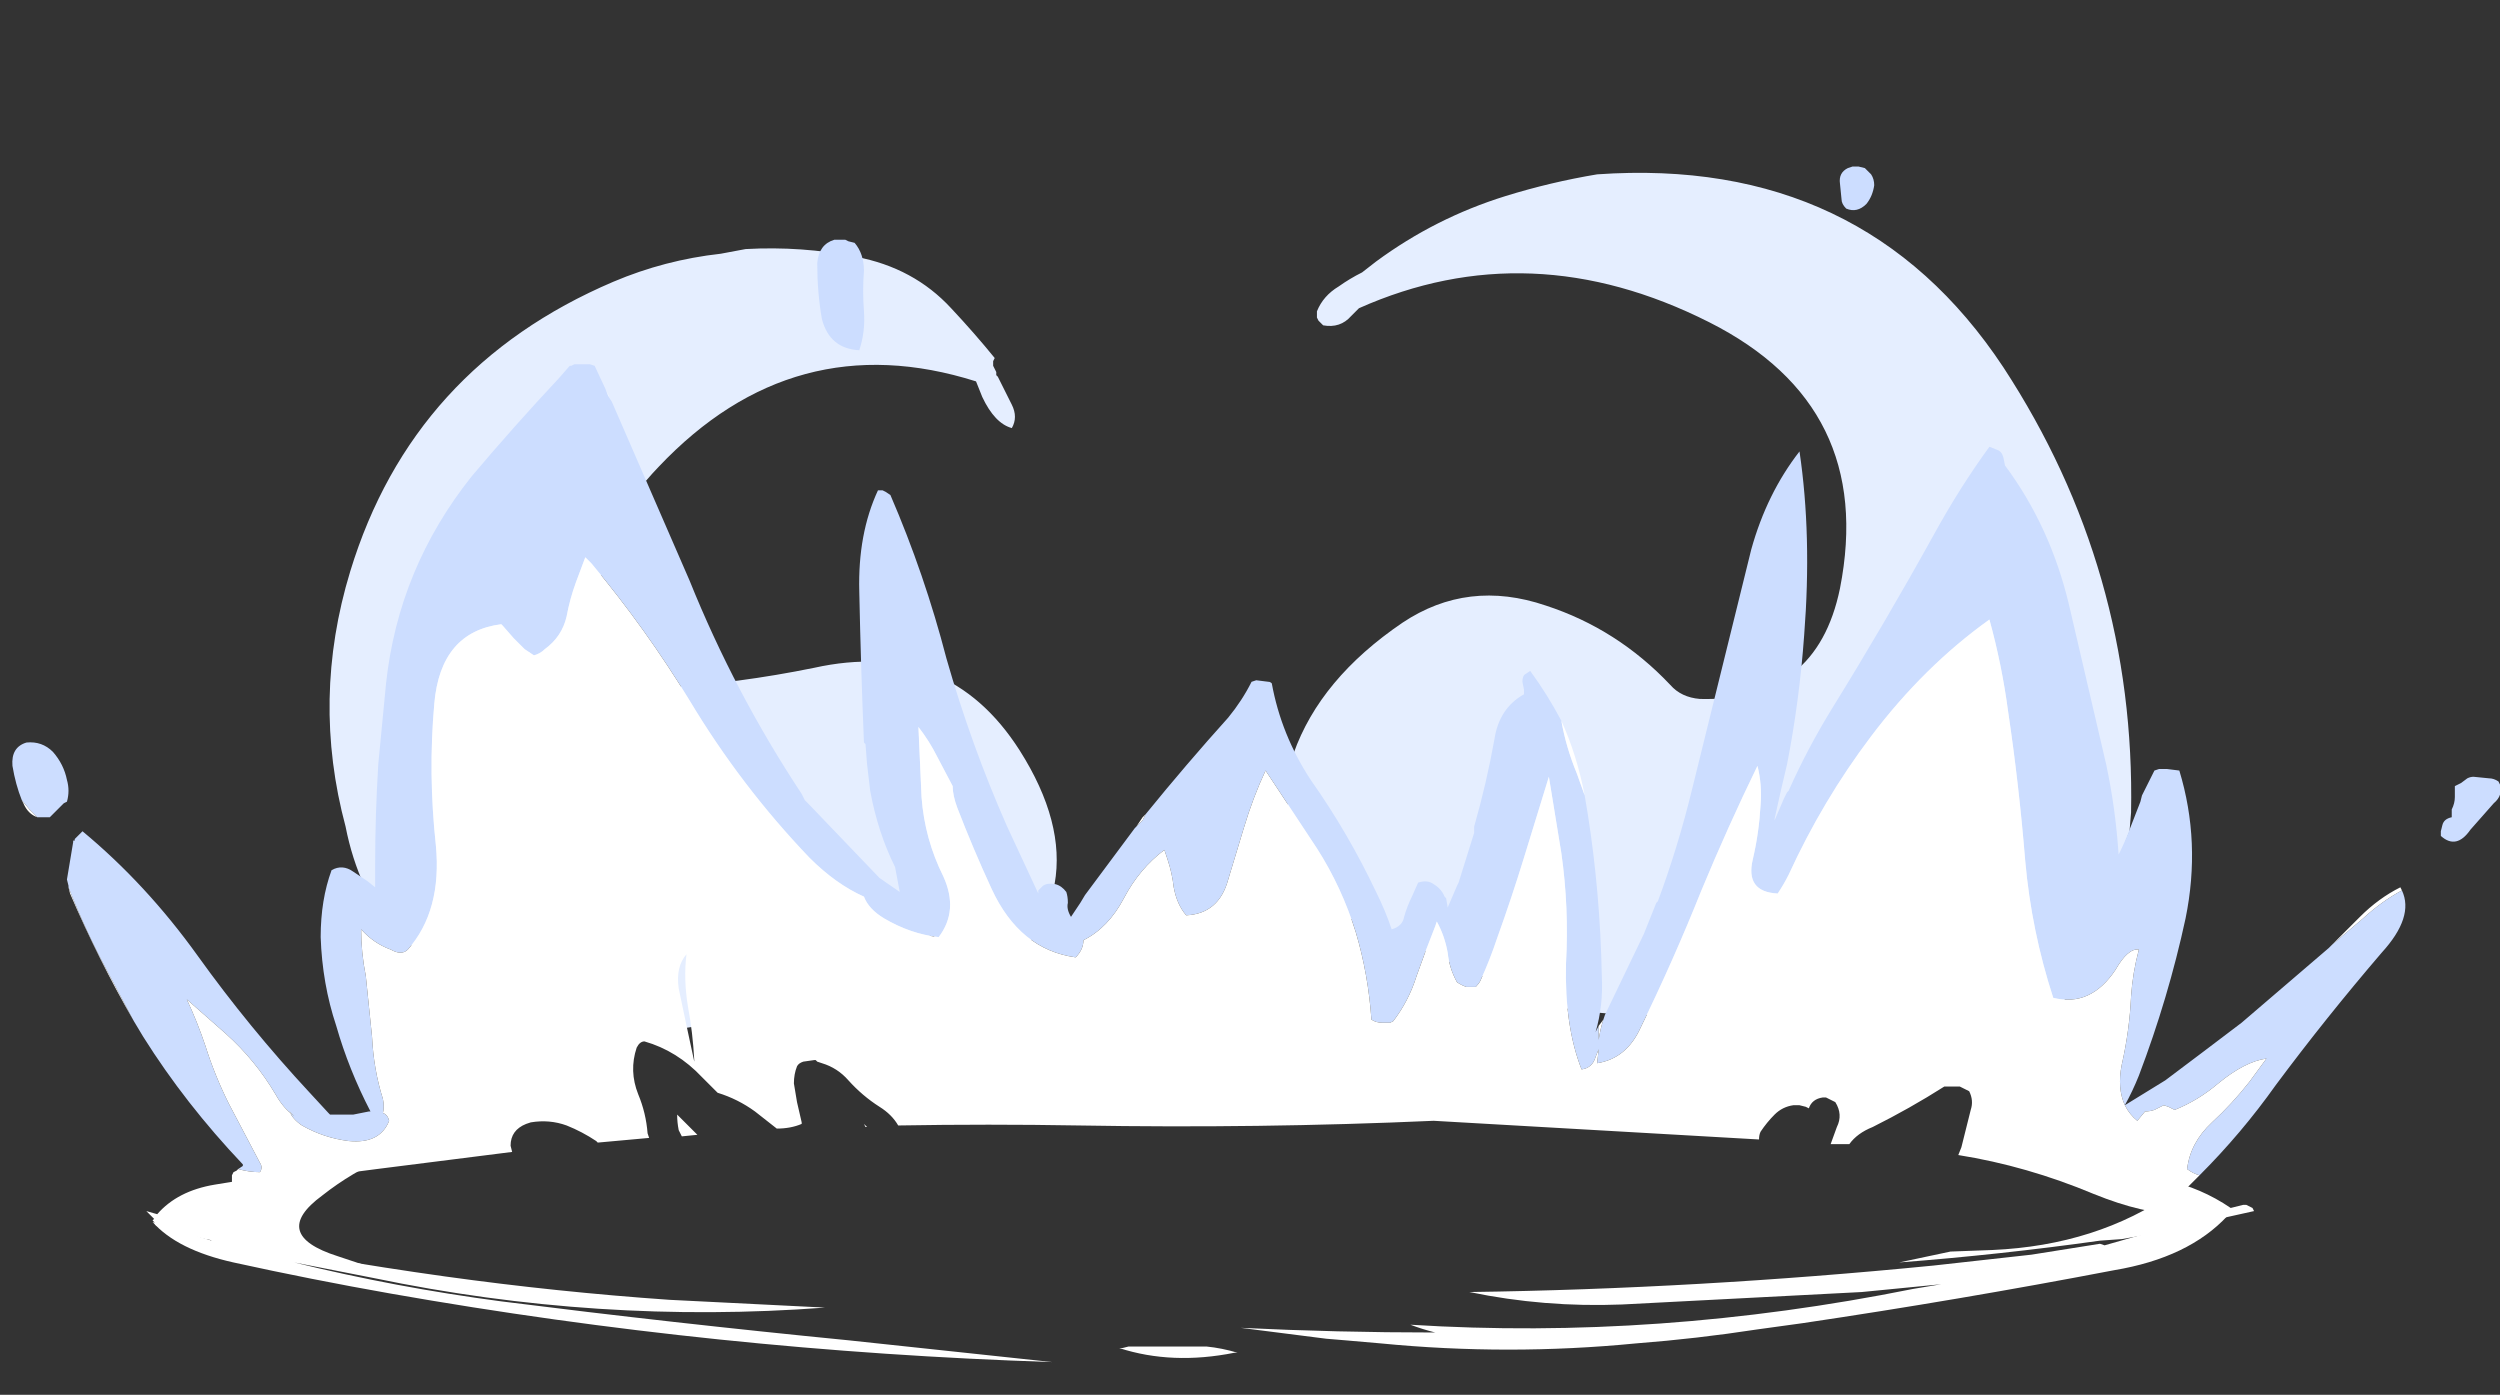 <?xml version="1.0" encoding="UTF-8" standalone="no"?>
<svg xmlns:ffdec="https://www.free-decompiler.com/flash" xmlns:xlink="http://www.w3.org/1999/xlink" ffdec:objectType="frame" height="313.6px" width="562.1px" xmlns="http://www.w3.org/2000/svg">
  <rect width="100%" height="100%" fill="#333333" stroke="none"/>
  <g transform="matrix(1.0, 0.0, 0.0, 1.0, 291.55, 266.35)">
    <use ffdec:characterId="2623" height="38.4" transform="matrix(7.0, 0.0, 0.0, 7.0, -288.75, -228.9)" width="79.9" xlink:href="#shape0"/>
  </g>
  <defs>
    <g id="shape0" transform="matrix(1.0, 0.0, 0.0, 1.0, 41.25, 32.7)">
      <path d="M2.1 -29.3 L2.55 -29.65 Q4.45 -31.05 6.7 -31.75 8.15 -32.2 9.65 -32.45 18.2 -33.05 22.7 -26.25 26.95 -19.75 26.8 -11.95 L26.75 -11.35 24.65 -5.9 11.2 -5.45 Q9.65 -5.45 8.15 -5.75 L-0.6 -9.55 -0.1 -13.85 Q0.75 -16.25 3.4 -18.05 5.5 -19.45 8.0 -18.6 10.3 -17.85 12.0 -16.05 12.35 -15.65 12.95 -15.6 16.7 -15.5 17.45 -19.15 18.6 -25.0 13.25 -27.7 7.5 -30.6 2.0 -28.15 L1.75 -27.9 Q1.4 -27.5 0.85 -27.6 L0.7 -27.75 0.65 -27.85 0.65 -28.05 Q0.85 -28.55 1.35 -28.85 1.7 -29.1 2.1 -29.3 M-17.7 -30.05 Q-15.9 -30.15 -14.15 -29.8 -12.3 -29.45 -11.1 -28.15 -10.35 -27.35 -9.7 -26.55 L-9.75 -26.45 -9.75 -26.3 -9.65 -26.1 -9.65 -26.0 -9.6 -25.95 -9.15 -25.05 Q-8.95 -24.65 -9.15 -24.3 -9.7 -24.45 -10.1 -25.3 L-10.3 -25.8 Q-16.15 -27.65 -20.5 -23.05 -23.85 -19.55 -21.15 -16.2 L-20.4 -15.95 Q-17.95 -16.1 -15.5 -16.6 -11.2 -17.55 -8.9 -13.95 -5.95 -9.3 -10.3 -6.1 L-11.7 -8.05 Q-16.15 -5.05 -22.1 -4.8 L-28.9 -7.9 Q-30.15 -9.45 -30.55 -11.5 -31.65 -15.6 -30.4 -19.7 -28.4 -26.25 -21.95 -29.0 -20.3 -29.7 -18.5 -29.9 L-17.7 -30.05" fill="#e5eeff" fill-rule="evenodd" stroke="none"/>
      <path d="M18.25 -32.65 L18.45 -32.45 Q18.55 -32.3 18.55 -32.1 18.5 -31.75 18.3 -31.5 18.0 -31.2 17.65 -31.35 17.5 -31.5 17.5 -31.65 L17.45 -32.15 Q17.4 -32.5 17.7 -32.65 L17.85 -32.7 18.05 -32.7 18.25 -32.65 M9.85 -5.3 L9.9 -5.45 11.15 -8.05 11.55 -9.05 11.6 -9.1 Q12.25 -10.85 12.7 -12.7 L14.6 -20.4 Q15.1 -22.2 16.15 -23.55 16.55 -20.85 16.3 -17.65 16.15 -15.55 15.75 -13.5 L15.55 -12.65 15.35 -11.75 15.35 -11.7 15.65 -12.4 15.75 -12.6 15.8 -12.65 Q16.4 -14.0 17.2 -15.3 18.9 -18.05 20.45 -20.85 21.3 -22.4 22.25 -23.7 L22.5 -23.6 Q22.65 -23.55 22.7 -23.35 L22.75 -23.1 Q24.2 -21.15 24.8 -18.65 L26.0 -13.5 Q26.3 -12.1 26.4 -10.6 26.6 -11.0 26.75 -11.4 L27.1 -12.3 27.15 -12.5 27.55 -13.3 27.7 -13.35 27.95 -13.35 28.35 -13.3 Q29.05 -11.0 28.55 -8.55 28.0 -6.0 27.05 -3.5 26.85 -3.0 26.6 -2.55 L27.9 -3.35 Q29.1 -4.25 30.35 -5.2 L33.15 -7.6 33.25 -7.7 34.25 -8.55 Q34.85 -9.1 35.5 -9.45 35.9 -8.6 34.85 -7.45 33.05 -5.35 31.45 -3.2 30.35 -1.65 29.0 -0.3 28.8 -0.35 28.6 -0.5 28.7 -1.35 29.4 -2.0 30.05 -2.6 30.6 -3.3 L31.15 -4.05 Q30.45 -3.95 29.6 -3.25 28.95 -2.7 28.2 -2.4 L28.0 -2.5 27.85 -2.55 27.55 -2.4 Q27.4 -2.35 27.25 -2.35 L27.0 -2.05 Q26.75 -2.25 26.6 -2.55 26.35 -3.1 26.5 -3.85 26.75 -4.95 26.8 -6.05 26.85 -6.8 27.05 -7.55 26.7 -7.6 26.3 -6.9 25.5 -5.7 24.3 -6.0 23.6 -8.15 23.4 -10.4 23.2 -12.85 22.85 -15.2 22.65 -16.7 22.25 -18.15 20.15 -16.65 18.45 -14.4 16.9 -12.35 15.8 -9.95 15.65 -9.65 15.45 -9.35 14.4 -9.4 14.65 -10.45 14.85 -11.3 14.9 -12.2 14.95 -12.85 14.8 -13.45 13.85 -11.5 13.0 -9.45 12.1 -7.2 11.05 -5.05 10.6 -4.05 9.65 -3.9 L9.7 -4.35 9.6 -4.1 Q9.5 -3.75 9.15 -3.7 8.6 -5.1 8.65 -7.1 8.75 -8.9 8.5 -10.65 L8.1 -13.1 7.3 -10.5 Q6.9 -9.2 6.45 -7.95 6.2 -7.2 5.9 -6.55 5.85 -6.45 5.75 -6.35 L5.45 -6.35 Q5.3 -6.4 5.15 -6.5 4.9 -6.95 4.85 -7.45 4.75 -8.0 4.5 -8.45 L4.45 -8.3 Q4.15 -7.55 3.85 -6.7 3.6 -5.9 3.1 -5.25 L3.0 -5.2 2.75 -5.2 Q2.55 -5.2 2.4 -5.3 2.3 -6.75 1.9 -8.1 1.45 -9.55 0.65 -10.8 L-1.0 -13.3 Q-1.4 -12.45 -1.7 -11.45 L-2.2 -9.8 Q-2.5 -8.7 -3.55 -8.65 -3.85 -9.0 -3.95 -9.55 -4.0 -10.0 -4.15 -10.45 L-4.25 -10.75 Q-5.05 -10.15 -5.55 -9.2 -6.05 -8.25 -6.85 -7.85 -6.85 -7.55 -7.1 -7.3 -8.9 -7.55 -9.8 -9.5 -10.4 -10.8 -10.9 -12.1 -11.05 -12.5 -11.05 -12.8 L-11.55 -13.75 Q-11.8 -14.25 -12.15 -14.7 L-12.05 -12.45 Q-11.95 -11.1 -11.35 -9.9 -10.85 -8.8 -11.5 -7.95 -12.4 -8.05 -13.25 -8.55 -13.75 -8.85 -13.9 -9.25 -14.8 -9.65 -15.65 -10.5 -17.85 -12.8 -19.5 -15.55 -20.9 -17.85 -22.65 -19.95 L-22.85 -20.15 -23.15 -19.35 Q-23.35 -18.8 -23.45 -18.25 -23.6 -17.6 -24.15 -17.2 -24.3 -17.05 -24.5 -17.0 L-24.8 -17.2 -25.15 -17.55 -25.5 -17.95 -25.55 -18.0 Q-27.5 -17.75 -27.7 -15.45 -27.9 -13.2 -27.65 -10.9 -27.45 -8.8 -28.55 -7.55 -28.75 -7.35 -29.1 -7.55 -29.65 -7.75 -30.05 -8.2 -30.05 -7.45 -29.9 -6.7 -29.8 -5.7 -29.7 -4.75 -29.65 -3.7 -29.35 -2.75 -29.3 -2.5 -29.35 -2.3 -29.2 -2.25 -29.15 -2.05 -29.45 -1.3 -30.45 -1.4 -31.25 -1.5 -31.95 -1.9 -32.25 -2.1 -32.35 -2.35 L-32.2 -2.2 Q-32.55 -2.45 -32.8 -2.9 -33.45 -4.0 -34.4 -4.85 L-35.65 -5.95 Q-35.3 -5.2 -35.05 -4.45 -34.75 -3.5 -34.3 -2.6 L-33.3 -0.7 Q-33.2 -0.55 -33.3 -0.4 -33.65 -0.4 -34.0 -0.5 L-33.85 -0.6 -33.85 -0.65 Q-35.7 -2.6 -37.05 -4.75 L-37.35 -5.25 -38.2 -6.85 Q-38.9 -8.15 -39.45 -9.55 L-39.45 -9.6 -39.5 -9.8 -39.3 -11.0 -39.3 -11.05 -39.25 -11.05 -39.25 -11.1 -39.0 -11.35 Q-36.95 -9.65 -35.3 -7.35 -33.65 -5.05 -31.7 -2.95 L-31.1 -2.3 -31.05 -2.25 -30.3 -2.25 -29.8 -2.35 -29.75 -2.35 Q-30.45 -3.7 -30.85 -5.1 -31.3 -6.45 -31.35 -7.95 -31.35 -9.15 -31.0 -10.1 -30.65 -10.3 -30.3 -10.05 L-29.85 -9.75 -29.6 -9.55 -29.6 -10.0 -29.6 -10.3 Q-29.6 -11.85 -29.5 -13.5 L-29.25 -16.1 Q-28.85 -19.8 -26.5 -22.75 -25.15 -24.35 -23.7 -25.9 L-23.35 -26.3 -23.3 -26.3 -23.2 -26.35 -22.7 -26.35 -22.55 -26.3 -22.2 -25.55 -22.1 -25.35 -22.1 -25.3 -22.0 -25.15 -19.5 -19.4 Q-18.05 -15.8 -15.9 -12.55 L-15.8 -12.35 -15.75 -12.3 -15.7 -12.25 -13.4 -9.85 -12.75 -9.4 -12.9 -10.2 Q-13.45 -11.3 -13.7 -12.65 L-13.8 -13.5 -13.85 -14.15 -13.9 -14.2 Q-14.0 -16.6 -14.05 -19.05 -14.1 -20.9 -13.45 -22.3 L-13.3 -22.3 -13.2 -22.25 -13.05 -22.15 Q-11.95 -19.6 -11.25 -16.9 -10.45 -14.1 -9.3 -11.5 L-8.3 -9.35 -8.3 -9.45 -8.15 -9.6 Q-8.0 -9.7 -7.75 -9.65 -7.55 -9.6 -7.4 -9.4 -7.35 -9.25 -7.35 -9.05 -7.4 -8.85 -7.25 -8.6 L-6.95 -9.05 -6.8 -9.3 -5.2 -11.45 -5.15 -11.5 -4.95 -11.7 -4.85 -11.9 Q-3.55 -13.5 -2.2 -15.0 -1.75 -15.55 -1.45 -16.15 L-1.3 -16.2 -0.9 -16.15 Q-0.85 -16.15 -0.8 -16.1 -0.5 -14.45 0.45 -13.0 1.65 -11.3 2.55 -9.4 2.85 -8.8 3.05 -8.2 3.4 -8.3 3.45 -8.6 3.55 -8.95 3.7 -9.25 L3.9 -9.7 Q4.2 -9.8 4.4 -9.65 4.65 -9.5 4.75 -9.25 L4.8 -9.2 4.85 -8.9 5.15 -9.6 5.2 -9.7 5.7 -11.3 5.7 -11.5 Q6.1 -12.9 6.35 -14.3 6.5 -15.3 7.3 -15.75 L7.3 -15.9 7.25 -16.15 Q7.25 -16.35 7.35 -16.4 L7.5 -16.5 Q8.05 -15.75 8.5 -14.9 8.65 -14.05 9.0 -13.2 L9.25 -12.5 9.35 -11.9 Q9.75 -9.35 9.8 -6.7 9.85 -5.75 9.6 -4.9 L9.7 -5.1 9.7 -4.65 Q9.75 -5.0 9.85 -5.3 M3.05 -8.2 L3.05 -8.2 M37.6 -13.05 Q37.7 -13.1 37.8 -13.1 L38.3 -13.05 Q38.45 -13.05 38.6 -12.95 L38.65 -12.85 Q38.75 -12.5 38.45 -12.25 L37.7 -11.4 Q37.25 -10.75 36.75 -11.2 L36.75 -11.35 36.8 -11.55 Q36.85 -11.75 37.1 -11.8 L37.1 -12.05 Q37.2 -12.25 37.2 -12.45 L37.2 -12.8 37.4 -12.9 37.6 -13.05 M-14.2 -30.25 Q-13.9 -29.9 -13.9 -29.35 -13.95 -28.7 -13.9 -28.05 -13.85 -27.4 -14.05 -26.8 -15.0 -26.85 -15.25 -27.8 -15.4 -28.65 -15.4 -29.6 -15.35 -30.2 -14.85 -30.35 L-14.5 -30.35 -14.4 -30.3 -14.2 -30.25 M-40.95 -12.35 Q-41.15 -12.85 -41.25 -13.45 -41.3 -14.05 -40.8 -14.2 -40.3 -14.25 -39.95 -13.9 -39.6 -13.5 -39.5 -13.0 -39.4 -12.65 -39.5 -12.3 L-39.6 -12.25 -40.05 -11.8 -40.45 -11.8 -40.7 -12.05 -40.95 -12.35 M-18.2 -15.3 L-18.2 -15.3" fill="#ccddff" fill-rule="evenodd" stroke="none"/>
      <path d="M26.6 -2.55 L26.6 -2.55 Q26.75 -2.25 27.0 -2.05 L27.25 -2.35 Q27.4 -2.35 27.55 -2.4 L27.85 -2.55 28.0 -2.5 28.2 -2.4 Q28.95 -2.7 29.6 -3.25 30.45 -3.95 31.15 -4.05 L30.6 -3.3 Q30.05 -2.6 29.4 -2.0 28.7 -1.35 28.6 -0.5 28.8 -0.35 29.0 -0.3 L28.15 0.55 28.4 0.95 Q27.2 0.95 25.6 0.3 23.45 -0.6 21.25 -0.95 L21.35 -1.2 21.65 -2.4 Q21.75 -2.7 21.6 -3.0 L21.3 -3.15 20.8 -3.15 Q19.7 -2.45 18.5 -1.85 18.0 -1.65 17.75 -1.3 L17.15 -1.3 17.35 -1.85 Q17.55 -2.25 17.3 -2.65 L17.0 -2.8 16.9 -2.8 Q16.55 -2.75 16.45 -2.45 L16.35 -2.5 16.15 -2.55 15.95 -2.55 Q15.6 -2.5 15.35 -2.25 15.1 -2.0 14.9 -1.7 14.85 -1.6 14.85 -1.45 L4.4 -2.05 Q-1.2 -1.8 -7.0 -1.9 -9.9 -1.95 -12.8 -1.9 -13.0 -2.25 -13.4 -2.5 -13.95 -2.85 -14.4 -3.35 -14.75 -3.75 -15.25 -3.9 L-15.4 -3.95 -15.45 -4.0 -15.5 -4.0 -15.85 -3.95 Q-16.0 -3.9 -16.05 -3.8 -16.15 -3.55 -16.15 -3.25 L-16.05 -2.65 -15.9 -2.0 -15.9 -1.95 Q-16.25 -1.8 -16.7 -1.8 L-17.4 -2.35 Q-17.95 -2.75 -18.6 -2.95 L-19.1 -3.45 Q-19.9 -4.3 -20.95 -4.6 -21.1 -4.6 -21.2 -4.4 -21.45 -3.65 -21.15 -2.9 -20.9 -2.3 -20.85 -1.65 L-20.8 -1.5 -22.45 -1.35 -22.5 -1.4 Q-22.95 -1.7 -23.45 -1.9 -24.0 -2.1 -24.6 -2.0 L-24.75 -1.95 Q-25.25 -1.75 -25.25 -1.25 L-25.2 -1.05 -29.55 -0.5 -33.0 -0.05 -34.2 0.05 -34.2 -0.3 -34.15 -0.4 -34.05 -0.45 -34.0 -0.5 Q-33.65 -0.4 -33.3 -0.4 -33.2 -0.55 -33.3 -0.7 L-34.3 -2.6 Q-34.75 -3.5 -35.05 -4.45 -35.3 -5.2 -35.65 -5.95 L-34.4 -4.85 Q-33.45 -4.0 -32.8 -2.9 -32.55 -2.45 -32.2 -2.2 L-32.35 -2.35 Q-32.25 -2.1 -31.95 -1.9 -31.25 -1.5 -30.45 -1.4 -29.45 -1.3 -29.15 -2.05 -29.2 -2.25 -29.35 -2.3 -29.3 -2.5 -29.35 -2.75 -29.65 -3.7 -29.7 -4.75 -29.8 -5.7 -29.9 -6.7 -30.05 -7.45 -30.05 -8.2 -29.65 -7.75 -29.1 -7.55 -28.75 -7.35 -28.55 -7.55 -27.45 -8.8 -27.65 -10.9 -27.9 -13.2 -27.7 -15.45 -27.5 -17.75 -25.55 -18.0 L-25.5 -17.95 -25.15 -17.55 -24.8 -17.2 -24.5 -17.0 Q-24.3 -17.05 -24.15 -17.2 -23.6 -17.6 -23.45 -18.25 -23.35 -18.8 -23.15 -19.35 L-22.85 -20.15 -22.65 -19.95 Q-20.9 -17.85 -19.5 -15.55 -17.85 -12.8 -15.65 -10.5 -14.8 -9.65 -13.9 -9.25 -13.75 -8.85 -13.25 -8.55 -12.4 -8.05 -11.5 -7.95 -10.85 -8.8 -11.35 -9.9 -11.95 -11.1 -12.05 -12.45 L-12.15 -14.7 Q-11.8 -14.25 -11.55 -13.75 L-11.05 -12.8 Q-11.05 -12.5 -10.9 -12.1 -10.4 -10.8 -9.8 -9.5 -8.9 -7.55 -7.1 -7.3 -6.85 -7.55 -6.85 -7.85 -6.05 -8.25 -5.55 -9.2 -5.05 -10.15 -4.25 -10.75 L-4.15 -10.45 Q-4.0 -10.0 -3.95 -9.55 -3.85 -9.0 -3.55 -8.65 -2.5 -8.7 -2.2 -9.8 L-1.7 -11.45 Q-1.4 -12.45 -1.0 -13.3 L0.65 -10.8 Q1.45 -9.55 1.9 -8.1 2.3 -6.75 2.4 -5.3 2.55 -5.2 2.75 -5.2 L3.0 -5.2 3.1 -5.25 Q3.6 -5.9 3.85 -6.7 4.15 -7.55 4.45 -8.3 L4.5 -8.45 Q4.75 -8.0 4.85 -7.45 4.9 -6.95 5.15 -6.5 5.3 -6.4 5.45 -6.35 L5.75 -6.35 Q5.85 -6.45 5.9 -6.55 6.2 -7.2 6.45 -7.95 6.9 -9.2 7.3 -10.5 L8.1 -13.1 8.5 -10.65 Q8.75 -8.9 8.65 -7.1 8.6 -5.1 9.15 -3.7 9.5 -3.75 9.6 -4.1 L9.7 -4.35 9.65 -3.9 Q10.6 -4.05 11.05 -5.05 12.1 -7.2 13.0 -9.45 13.85 -11.5 14.8 -13.45 14.95 -12.85 14.9 -12.2 14.85 -11.3 14.65 -10.45 14.4 -9.4 15.45 -9.35 15.65 -9.65 15.8 -9.95 16.9 -12.35 18.45 -14.4 20.15 -16.65 22.25 -18.15 22.65 -16.7 22.85 -15.2 23.2 -12.85 23.4 -10.4 23.6 -8.15 24.3 -6.0 25.5 -5.7 26.3 -6.9 26.7 -7.6 27.05 -7.55 26.85 -6.8 26.8 -6.05 26.75 -4.95 26.5 -3.85 26.35 -3.1 26.6 -2.55 M33.25 -7.7 L34.15 -8.6 Q34.75 -9.2 35.45 -9.55 L35.5 -9.45 Q34.85 -9.1 34.25 -8.55 L33.25 -7.7 M-37.35 -5.25 Q-38.5 -7.25 -39.4 -9.35 L-39.45 -9.55 Q-38.9 -8.15 -38.2 -6.85 L-37.35 -5.25 M-29.6 -10.0 L-29.6 -10.3 -29.6 -10.0 M-22.2 -25.55 L-22.1 -25.3 -22.1 -25.35 -22.2 -25.55 M-15.8 -12.35 L-15.75 -12.3 -15.8 -12.35 M-5.15 -11.5 L-4.95 -11.8 -4.85 -11.9 -4.95 -11.7 -5.15 -11.5 M5.15 -9.6 L5.2 -9.7 5.15 -9.6 M8.5 -14.9 Q9.0 -13.8 9.25 -12.5 L9.0 -13.2 Q8.65 -14.05 8.5 -14.9 M9.7 -5.1 L9.85 -5.3 Q9.75 -5.0 9.7 -4.65 L9.7 -5.1 M3.05 -8.2 L3.05 -8.2 M-40.95 -12.35 L-40.7 -12.05 -40.45 -11.8 Q-40.75 -11.9 -40.9 -12.25 L-40.95 -12.35 M-18.2 -15.3 L-18.2 -15.3 M-13.85 -1.85 L-13.9 -1.95 -13.8 -1.85 -13.85 -1.85 M-19.8 -2.15 L-19.25 -1.6 -19.75 -1.55 -19.85 -1.75 Q-19.9 -2.0 -19.9 -2.25 L-19.8 -2.15 M-19.55 -5.7 Q-19.7 -6.6 -19.6 -7.4 -19.95 -7.0 -19.85 -6.3 -19.6 -5.1 -19.35 -3.95 L-19.35 -4.0 Q-19.4 -4.9 -19.55 -5.7" fill="#ffffff" fill-rule="evenodd" stroke="none"/>
      <path d="M27.1 0.2 L26.75 0.4 26.95 0.15 27.1 0.2 M21.0 2.15 L22.35 2.1 Q25.7 1.95 28.15 0.25 28.05 0.0 27.9 -0.15 29.05 0.1 30.0 0.75 L30.4 0.65 30.5 0.65 30.7 0.75 30.75 0.85 29.85 1.05 27.35 1.6 26.5 1.75 25.8 1.8 Q22.6 2.25 19.35 2.5 L21.0 2.15 M-36.6 0.95 Q-35.95 0.2 -34.75 0.0 L-29.2 -0.9 Q-30.35 -0.4 -31.3 0.35 -33.0 1.6 -30.8 2.3 L-29.9 2.6 -35.05 1.75 -36.55 1.35 -36.65 1.3 -36.7 1.2 -36.75 1.15 -36.7 1.1 -36.95 0.85 -36.6 0.95" fill="#ffffff" fill-rule="evenodd" stroke="none"/>
      <path d="M28.05 1.35 Q29.0 1.05 29.9 1.0 28.65 2.35 26.25 2.75 21.3 3.7 16.25 4.45 L14.8 4.65 Q12.85 4.95 10.9 5.1 6.8 5.5 2.7 5.1 L1.55 5.0 0.95 4.95 -1.8 4.6 Q1.3 4.75 4.45 4.75 4.05 4.65 3.65 4.5 11.6 5.0 19.8 3.35 L20.7 3.2 18.15 3.45 10.45 3.85 Q7.95 3.95 5.55 3.45 12.85 3.35 20.45 2.6 L23.6 2.25 25.8 1.9 25.95 1.95 28.05 1.35 M-34.85 1.8 L-35.15 1.6 Q-31.3 2.4 -27.35 2.95 -23.75 3.45 -20.15 3.7 L-15.15 3.95 Q-22.45 4.5 -29.65 3.0 L-32.2 2.5 Q-28.95 3.3 -25.55 3.75 -20.0 4.45 -14.4 5.0 L-7.85 5.7 Q-18.6 5.35 -29.1 3.5 -31.65 3.05 -34.15 2.5 -35.95 2.1 -36.75 1.2 L-34.85 1.8 M-1.9 5.4 L-2.0 5.4 Q-4.0 5.8 -5.7 5.25 L-5.6 5.25 -5.4 5.2 Q-4.15 5.2 -2.9 5.2 -2.4 5.25 -1.9 5.4" fill="#ffffff" fill-rule="evenodd" stroke="none"/>
    </g>
  </defs>
</svg>
